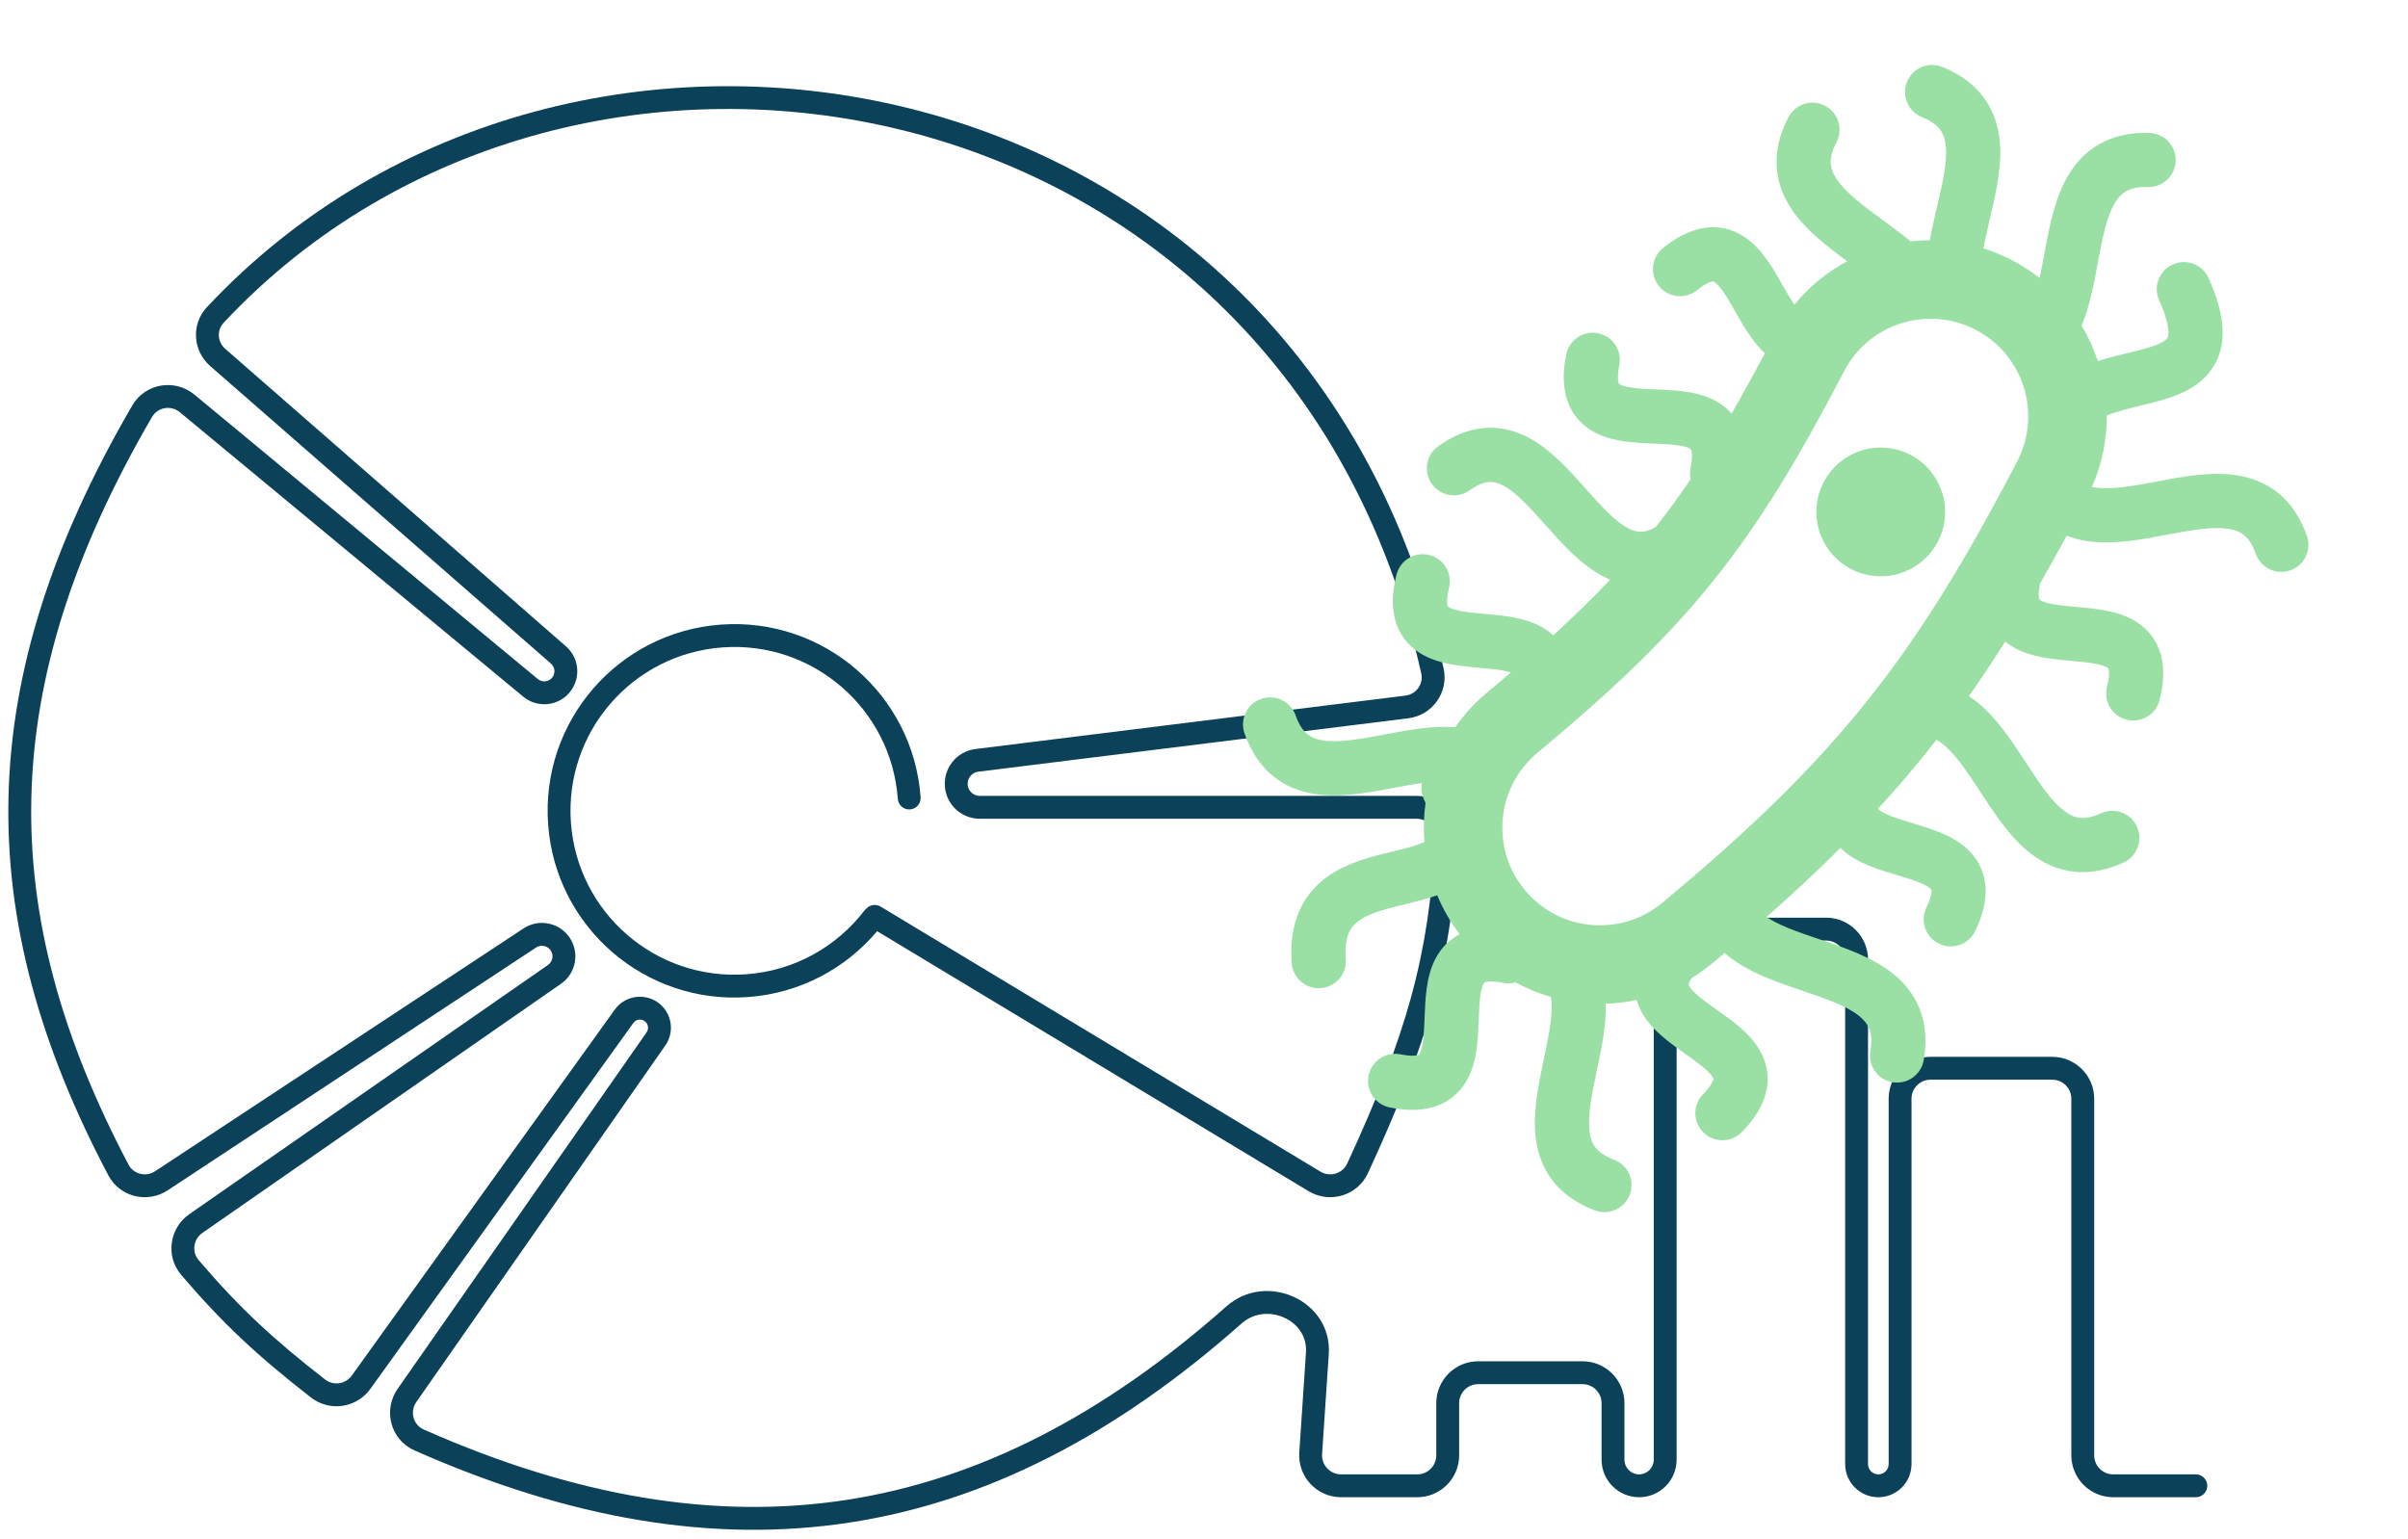 <svg width="158" height="101" viewBox="0 0 158 101" fill="none" xmlns="http://www.w3.org/2000/svg">
<path fill-rule="evenodd" clip-rule="evenodd" d="M94.721 43.865C85.534 3.018 37.467 -5.401 13.571 20.164C12.52 21.288 12.662 23.035 13.793 24.022L36.151 43.547C36.409 43.772 36.454 44.157 36.255 44.435C36.031 44.75 35.586 44.808 35.289 44.561L12.761 25.899C11.479 24.837 9.532 25.144 8.681 26.605C3.432 35.617 0.765 43.971 0.559 52.235C0.354 60.5 2.612 68.61 7.109 77.13C7.863 78.559 9.677 78.986 11.005 78.111L35.178 62.178C35.484 61.977 35.894 62.048 36.113 62.341C36.349 62.655 36.277 63.102 35.954 63.326L12.426 79.674C11.117 80.583 10.839 82.431 11.891 83.664C14.664 86.912 16.957 89.026 20.412 91.712C21.64 92.667 23.404 92.391 24.303 91.14L41.557 67.13C41.713 66.913 42.006 66.845 42.241 66.972C42.522 67.123 42.608 67.485 42.426 67.746L26.088 91.144C25.12 92.531 25.618 94.481 27.192 95.178C37.364 99.683 46.794 101.292 55.776 99.909C64.758 98.526 73.218 94.162 81.469 86.847C82.274 86.134 83.363 86.061 84.259 86.466C85.15 86.869 85.76 87.701 85.691 88.746L85.252 95.319C85.147 96.906 86.406 98.252 87.996 98.252H92.991C94.51 98.252 95.741 97.02 95.741 95.502V92.081C95.741 91.391 96.301 90.831 96.991 90.831H103.837C104.527 90.831 105.087 91.391 105.087 92.081V95.789C105.087 97.149 106.189 98.252 107.549 98.252C108.909 98.252 110.011 97.149 110.011 95.789V62.971C110.011 62.28 110.571 61.721 111.261 61.721H119.819C120.509 61.721 121.069 62.28 121.069 62.971V96.075C121.069 97.277 122.044 98.252 123.246 98.252C124.448 98.252 125.423 97.277 125.423 96.075V72.103C125.423 71.413 125.983 70.853 126.673 70.853H134.66C135.35 70.853 135.91 71.413 135.91 72.103V95.502C135.91 97.02 137.141 98.252 138.66 98.252H144.08C144.494 98.252 144.83 97.916 144.83 97.502C144.83 97.088 144.494 96.752 144.08 96.752H138.66C137.969 96.752 137.41 96.192 137.41 95.502V72.103C137.41 70.585 136.179 69.353 134.66 69.353H126.673C125.154 69.353 123.923 70.585 123.923 72.103V96.075C123.923 96.449 123.62 96.752 123.246 96.752C122.872 96.752 122.569 96.449 122.569 96.075V62.971C122.569 61.452 121.338 60.221 119.819 60.221H111.261C109.743 60.221 108.511 61.452 108.511 62.971V95.789C108.511 96.321 108.08 96.752 107.549 96.752C107.017 96.752 106.587 96.321 106.587 95.789V92.081C106.587 90.562 105.355 89.331 103.837 89.331H96.991C95.473 89.331 94.241 90.562 94.241 92.081V95.502C94.241 96.192 93.682 96.752 92.991 96.752H87.996C87.273 96.752 86.701 96.14 86.749 95.418L87.187 88.846C87.305 87.075 86.239 85.715 84.877 85.099C83.52 84.485 81.782 84.566 80.474 85.725C72.385 92.896 64.181 97.097 55.547 98.427C46.913 99.756 37.776 98.225 27.799 93.807C27.116 93.504 26.873 92.641 27.318 92.003L43.656 68.605C44.352 67.608 44.023 66.226 42.951 65.65C42.052 65.168 40.934 65.426 40.339 66.255L23.085 90.265C22.674 90.837 21.878 90.952 21.333 90.528C17.945 87.894 15.728 85.848 13.032 82.69C12.573 82.153 12.68 81.324 13.282 80.905L36.81 64.558C37.831 63.849 38.059 62.435 37.313 61.441C36.618 60.514 35.32 60.288 34.352 60.926L10.18 76.858C9.57 77.26 8.764 77.052 8.436 76.43C4.027 68.078 1.861 60.221 2.059 52.272C2.257 44.321 4.821 36.212 9.977 27.36C10.349 26.722 11.216 26.567 11.804 27.054L34.332 45.716C35.3 46.519 36.746 46.33 37.476 45.306C38.123 44.4 37.977 43.15 37.138 42.417L14.78 22.892C14.259 22.438 14.221 21.665 14.667 21.188C37.802 -3.564 84.355 4.611 93.257 44.194C93.411 44.877 92.932 45.559 92.219 45.648L64.004 49.153C62.723 49.312 61.824 50.496 62.016 51.774C62.185 52.898 63.151 53.729 64.288 53.729H92.943C93.649 53.729 94.202 54.31 94.168 54.992C93.784 62.731 92.258 67.99 88.398 76.353C88.093 77.015 87.274 77.267 86.639 76.884L57.783 59.494C57.474 59.308 57.085 59.37 56.849 59.623C56.8 59.661 56.756 59.705 56.717 59.756C54.913 62.105 52.155 63.701 48.972 63.934C43.048 64.368 37.895 59.919 37.461 53.995C37.027 48.072 41.476 42.919 47.4 42.485C53.323 42.051 58.476 46.5 58.91 52.423C58.941 52.837 59.3 53.147 59.713 53.117C60.126 53.086 60.437 52.727 60.406 52.314C59.912 45.564 54.039 40.494 47.29 40.989C40.541 41.483 35.47 47.356 35.965 54.105C36.459 60.855 42.332 65.925 49.081 65.43C52.508 65.179 55.502 63.541 57.554 61.107L85.865 78.169C87.255 79.007 89.076 78.465 89.76 76.981C93.676 68.496 95.27 63.048 95.666 55.066C95.743 53.504 94.483 52.229 92.943 52.229H64.288C63.893 52.229 63.558 51.941 63.499 51.551C63.433 51.108 63.745 50.696 64.189 50.641L92.403 47.136C93.978 46.941 95.073 45.431 94.721 43.865Z" fill="#0B4159"/>
<g style="mix-blend-mode:darken">
<path fill-rule="evenodd" clip-rule="evenodd" d="M126.11 7.687C125.199 7.32 124.759 6.284 125.126 5.373C125.493 4.462 126.529 4.022 127.44 4.389C128.576 4.848 129.486 5.5 130.136 6.364C130.786 7.228 131.09 8.19 131.199 9.131C131.396 10.844 130.95 12.729 130.594 14.237L130.594 14.237L130.558 14.391C130.392 15.093 130.247 15.724 130.142 16.295C130.776 16.496 131.402 16.754 132.013 17.072C132.664 17.411 133.27 17.803 133.827 18.241C133.935 17.75 134.038 17.209 134.148 16.617L134.177 16.462C134.459 14.938 134.812 13.034 135.683 11.546C136.162 10.728 136.828 9.971 137.771 9.442C138.715 8.914 139.81 8.684 141.035 8.723C142.016 8.754 142.787 9.575 142.755 10.556C142.724 11.537 141.904 12.308 140.922 12.277C140.216 12.254 139.786 12.389 139.51 12.544C139.233 12.699 138.984 12.945 138.752 13.342C138.229 14.235 137.966 15.532 137.644 17.267L137.615 17.422C137.391 18.632 137.123 20.082 136.586 21.373C137.026 22.108 137.382 22.888 137.649 23.697C138.334 23.471 139.002 23.311 139.57 23.175C139.679 23.149 139.785 23.123 139.887 23.099C140.572 22.932 141.104 22.79 141.531 22.616C141.957 22.443 142.123 22.297 142.187 22.218L142.188 22.217C142.216 22.182 142.294 22.086 142.281 21.753C142.267 21.365 142.127 20.718 141.672 19.708C141.269 18.813 141.668 17.76 142.563 17.357C143.459 16.954 144.511 17.353 144.914 18.249C145.984 20.625 146.283 22.798 144.958 24.446C144.362 25.187 143.574 25.623 142.871 25.91C142.17 26.195 141.399 26.39 140.728 26.553L140.615 26.581C139.647 26.817 138.864 27.007 138.235 27.265C138.244 28.838 137.931 30.433 137.265 31.951C137.325 31.965 137.388 31.977 137.454 31.987C138.475 32.151 139.78 31.927 141.513 31.599L141.669 31.57C143.191 31.281 145.094 30.921 146.796 31.194C147.732 31.344 148.68 31.692 149.513 32.379C150.348 33.067 150.958 34.005 151.365 35.161C151.692 36.087 151.205 37.102 150.279 37.429C149.353 37.755 148.338 37.269 148.012 36.343C147.777 35.676 147.496 35.324 147.251 35.122C147.006 34.92 146.688 34.778 146.233 34.705C145.212 34.541 143.907 34.766 142.173 35.093L142.018 35.122C140.496 35.411 138.593 35.771 136.89 35.498C136.46 35.429 136.028 35.318 135.605 35.152C135.019 36.237 134.439 37.28 133.862 38.286C133.729 38.882 133.767 39.175 133.795 39.28C133.81 39.335 133.814 39.344 133.874 39.384C133.986 39.457 134.219 39.556 134.668 39.642C135.111 39.726 135.616 39.773 136.233 39.828L136.274 39.832C136.844 39.882 137.516 39.942 138.15 40.063C138.795 40.186 139.552 40.398 140.226 40.84C140.952 41.316 141.53 42.026 141.79 42.996C142.035 43.908 141.961 44.905 141.698 45.942C141.458 46.894 140.491 47.471 139.539 47.23C138.587 46.989 138.01 46.022 138.251 45.071C138.429 44.367 138.387 44.032 138.356 43.918C138.341 43.862 138.337 43.853 138.277 43.814C138.166 43.741 137.932 43.642 137.484 43.556C137.04 43.471 136.535 43.425 135.918 43.37L135.877 43.366L135.877 43.366L135.877 43.366C135.308 43.315 134.635 43.255 134.001 43.134C133.357 43.011 132.6 42.8 131.925 42.358C131.804 42.278 131.686 42.192 131.573 42.099C130.791 43.34 130 44.529 129.188 45.68C129.312 45.761 129.432 45.846 129.548 45.934C130.924 46.972 131.983 48.594 132.83 49.892L132.916 50.024C133.881 51.501 134.624 52.597 135.449 53.22C135.817 53.497 136.141 53.628 136.456 53.665C136.771 53.702 137.219 53.661 137.863 53.368C138.756 52.962 139.81 53.357 140.217 54.251C140.623 55.144 140.228 56.199 139.334 56.605C138.219 57.112 137.119 57.322 136.045 57.197C134.972 57.072 134.065 56.629 133.308 56.059C131.932 55.021 130.873 53.399 130.026 52.101L129.94 51.969C128.975 50.492 128.233 49.395 127.407 48.773C127.288 48.683 127.174 48.608 127.063 48.547C125.855 50.096 124.587 51.592 123.224 53.075C123.231 53.084 123.24 53.093 123.252 53.105C123.347 53.199 123.556 53.343 123.978 53.517C124.395 53.689 124.88 53.836 125.474 54.014L125.513 54.026C126.061 54.19 126.707 54.384 127.305 54.63C127.911 54.88 128.61 55.239 129.182 55.807C129.798 56.419 130.221 57.231 130.281 58.234C130.338 59.176 130.065 60.138 129.599 61.102C129.172 61.986 128.109 62.356 127.225 61.929C126.341 61.502 125.971 60.439 126.398 59.555C126.713 58.902 126.739 58.565 126.732 58.447C126.728 58.39 126.727 58.38 126.676 58.33C126.581 58.235 126.372 58.091 125.95 57.917C125.533 57.745 125.047 57.598 124.454 57.42L124.414 57.408L124.414 57.408C123.867 57.245 123.22 57.051 122.623 56.805C122.021 56.557 121.329 56.202 120.76 55.641C119.27 57.129 117.665 58.627 115.91 60.175C116.717 60.721 117.878 61.131 119.381 61.639L119.531 61.689C121 62.184 122.835 62.803 124.185 63.876C124.927 64.465 125.582 65.232 125.972 66.24C126.362 67.249 126.434 68.366 126.223 69.573C126.053 70.54 125.132 71.186 124.165 71.017C123.197 70.847 122.551 69.926 122.72 68.959C122.843 68.262 122.77 67.818 122.656 67.522C122.541 67.226 122.333 66.946 121.973 66.659C121.163 66.016 119.916 65.572 118.244 65.008L118.094 64.957C116.626 64.462 114.791 63.844 113.441 62.771C113.347 62.696 113.254 62.619 113.163 62.538C112.9 62.759 112.634 62.982 112.364 63.206C111.927 63.569 111.472 63.894 111.001 64.182C110.874 64.37 110.825 64.494 110.808 64.558C110.793 64.613 110.792 64.623 110.824 64.687C110.884 64.806 111.036 65.01 111.38 65.309C111.721 65.605 112.134 65.9 112.64 66.258L112.673 66.281C113.14 66.612 113.691 67.001 114.178 67.425C114.673 67.856 115.221 68.419 115.582 69.14C115.97 69.917 116.112 70.821 115.849 71.791C115.602 72.702 115.036 73.526 114.288 74.291C113.601 74.993 112.475 75.004 111.774 74.318C111.072 73.631 111.06 72.505 111.747 71.803C112.255 71.285 112.386 70.974 112.417 70.86C112.432 70.805 112.434 70.795 112.401 70.731C112.342 70.611 112.19 70.408 111.845 70.108C111.505 69.812 111.091 69.518 110.586 69.16L110.552 69.136C110.086 68.806 109.535 68.416 109.047 67.992C108.552 67.562 108.005 66.998 107.644 66.277C107.539 66.068 107.452 65.849 107.387 65.623C106.719 65.764 106.042 65.846 105.364 65.868C105.395 67.319 105.075 68.831 104.81 70.085L104.777 70.239C104.413 71.965 104.161 73.265 104.303 74.289C104.366 74.746 104.502 75.067 104.698 75.316C104.895 75.565 105.24 75.854 105.902 76.103C106.821 76.449 107.285 77.474 106.94 78.393C106.594 79.312 105.568 79.776 104.649 79.43C103.503 78.999 102.578 78.368 101.908 77.52C101.238 76.671 100.911 75.717 100.781 74.778C100.544 73.07 100.945 71.175 101.266 69.659L101.298 69.505C101.663 67.779 101.915 66.479 101.773 65.454L101.768 65.42C100.965 65.189 100.185 64.87 99.442 64.465C99.179 64.539 98.896 64.553 98.61 64.496C97.898 64.353 97.566 64.413 97.453 64.449C97.399 64.466 97.39 64.471 97.354 64.533C97.286 64.648 97.199 64.886 97.135 65.338C97.073 65.785 97.052 66.292 97.028 66.911L97.026 66.952C97.004 67.523 96.977 68.198 96.888 68.838C96.797 69.487 96.624 70.254 96.216 70.949C95.777 71.698 95.096 72.311 94.14 72.619C93.242 72.909 92.242 72.885 91.193 72.674C90.231 72.481 89.606 71.544 89.799 70.582C89.993 69.619 90.929 68.995 91.892 69.188C92.604 69.331 92.936 69.271 93.049 69.235C93.103 69.218 93.112 69.213 93.148 69.151C93.216 69.036 93.303 68.798 93.367 68.346C93.429 67.899 93.45 67.392 93.475 66.773L93.476 66.732L93.476 66.731C93.498 66.161 93.525 65.486 93.614 64.846C93.705 64.197 93.878 63.43 94.286 62.735C94.629 62.149 95.121 61.647 95.776 61.308C95.165 60.504 94.674 59.644 94.303 58.749C93.691 58.97 93.047 59.132 92.477 59.271L92.363 59.298C90.933 59.647 89.906 59.897 89.183 60.409C88.868 60.632 88.65 60.886 88.505 61.216C88.356 61.559 88.238 62.093 88.302 62.94C88.376 63.919 87.641 64.773 86.662 64.846C85.683 64.92 84.83 64.186 84.756 63.207C84.66 61.923 84.814 60.783 85.247 59.793C85.686 58.789 86.361 58.051 87.128 57.507C88.434 56.582 90.107 56.182 91.318 55.892L91.32 55.892L91.323 55.891C91.431 55.865 91.535 55.841 91.635 55.816C92.321 55.649 92.853 55.508 93.28 55.334C93.346 55.307 93.406 55.281 93.46 55.255C93.391 54.4 93.417 53.54 93.537 52.693C93.501 52.607 93.462 52.518 93.421 52.426C93.268 52.086 93.23 51.723 93.292 51.382C92.754 51.461 92.163 51.569 91.511 51.693L91.356 51.722C89.834 52.01 87.931 52.371 86.228 52.098C85.293 51.947 84.345 51.6 83.511 50.913C82.677 50.224 82.067 49.286 81.659 48.131C81.333 47.205 81.82 46.189 82.746 45.863C83.672 45.537 84.687 46.023 85.013 46.949C85.248 47.616 85.529 47.968 85.774 48.169C86.019 48.371 86.337 48.514 86.792 48.587C87.813 48.751 89.118 48.526 90.851 48.199L91.007 48.169L91.007 48.169C92.339 47.917 93.963 47.609 95.488 47.72C96.07 46.884 96.772 46.113 97.593 45.431C98.126 44.987 98.641 44.554 99.139 44.13C99.017 44.09 98.86 44.049 98.661 44.011C98.218 43.926 97.712 43.88 97.095 43.825L97.054 43.821L97.054 43.821C96.485 43.77 95.812 43.71 95.178 43.589C94.534 43.466 93.777 43.255 93.103 42.813C92.377 42.337 91.799 41.627 91.538 40.656C91.294 39.745 91.368 38.747 91.63 37.71C91.871 36.758 92.838 36.182 93.79 36.423C94.742 36.663 95.318 37.63 95.077 38.582C94.899 39.286 94.942 39.621 94.973 39.735C94.987 39.79 94.991 39.799 95.051 39.839C95.163 39.912 95.397 40.011 95.845 40.097C96.288 40.181 96.793 40.228 97.411 40.283L97.452 40.287C98.021 40.337 98.693 40.397 99.328 40.518C99.972 40.641 100.729 40.853 101.403 41.295C101.583 41.412 101.753 41.544 101.912 41.691C103.286 40.438 104.518 39.238 105.651 38.037C105.495 37.972 105.343 37.9 105.195 37.823C103.72 37.056 102.476 35.657 101.505 34.563L101.396 34.442C100.273 33.179 99.443 32.282 98.615 31.852C98.256 31.666 97.966 31.608 97.694 31.629C97.417 31.65 97.006 31.766 96.431 32.176C95.632 32.746 94.522 32.56 93.952 31.761C93.382 30.961 93.568 29.851 94.367 29.281C95.345 28.584 96.362 28.166 97.419 28.084C98.482 28.002 99.433 28.27 100.254 28.697C101.73 29.464 102.973 30.863 103.945 31.957L104.053 32.078C105.176 33.341 106.006 34.238 106.835 34.668C107.193 34.855 107.483 34.912 107.755 34.891C107.967 34.875 108.258 34.803 108.64 34.587C109.434 33.582 110.191 32.545 110.933 31.449C110.878 31.21 110.872 30.954 110.924 30.698C111.069 29.986 111.011 29.654 110.975 29.541C110.957 29.487 110.953 29.478 110.891 29.441C110.776 29.373 110.538 29.285 110.086 29.221C109.64 29.157 109.133 29.134 108.514 29.109L108.472 29.107L108.472 29.107C107.902 29.083 107.227 29.055 106.588 28.964C105.938 28.871 105.172 28.696 104.478 28.286C103.73 27.845 103.119 27.163 102.814 26.205C102.527 25.306 102.554 24.307 102.767 23.259C102.962 22.296 103.901 21.675 104.863 21.871C105.825 22.066 106.447 23.005 106.251 23.967C106.107 24.678 106.165 25.011 106.201 25.124C106.218 25.178 106.222 25.187 106.284 25.223C106.399 25.291 106.637 25.379 107.089 25.444C107.536 25.507 108.043 25.53 108.662 25.556L108.703 25.558C109.274 25.582 109.948 25.61 110.588 25.701C111.237 25.793 112.003 25.969 112.698 26.379C113.038 26.58 113.351 26.831 113.619 27.135C114.328 25.908 115.049 24.597 115.801 23.177C115.429 22.836 115.126 22.457 114.877 22.106C114.503 21.58 114.169 20.993 113.887 20.497L113.886 20.496L113.886 20.496L113.886 20.496L113.866 20.46C113.559 19.922 113.307 19.482 113.046 19.114C112.782 18.741 112.594 18.57 112.481 18.499C112.421 18.46 112.411 18.461 112.355 18.47C112.238 18.49 111.915 18.59 111.349 19.045C110.584 19.659 109.465 19.537 108.85 18.771C108.236 18.005 108.358 16.886 109.124 16.271C109.958 15.602 110.835 15.12 111.765 14.964C112.756 14.797 113.643 15.028 114.377 15.491C115.059 15.92 115.566 16.521 115.946 17.056C116.319 17.582 116.653 18.169 116.936 18.666L116.956 18.702C117.248 19.214 117.49 19.637 117.738 19.994C118.712 18.804 119.895 17.844 121.205 17.142C119.978 16.24 118.488 15.122 117.56 13.738C117.032 12.951 116.64 12.021 116.575 10.942C116.509 9.863 116.779 8.777 117.347 7.691C117.803 6.821 118.877 6.485 119.747 6.94C120.617 7.395 120.953 8.469 120.498 9.339C120.17 9.966 120.105 10.411 120.124 10.727C120.143 11.044 120.256 11.374 120.512 11.757C121.088 12.616 122.142 13.418 123.563 14.463L123.691 14.556C124.216 14.942 124.796 15.368 125.364 15.839C125.781 15.791 126.201 15.766 126.623 15.763C126.75 15.046 126.913 14.355 127.061 13.729L127.061 13.729L127.061 13.729L127.097 13.575C127.502 11.858 127.784 10.564 127.666 9.537C127.614 9.079 127.485 8.755 127.295 8.501C127.104 8.248 126.765 7.951 126.11 7.687ZM100.054 58.411C97.794 55.691 98.166 51.653 100.886 49.393C110.965 41.017 115.047 35.794 120.997 24.364C122.63 21.227 126.497 20.009 129.634 21.642C132.771 23.275 133.99 27.142 132.357 30.279C125.654 43.152 120.515 49.733 109.072 59.243C106.352 61.503 102.314 61.131 100.054 58.411ZM121.992 37.574C124.189 38.355 126.604 37.206 127.385 35.008C128.165 32.81 127.016 30.396 124.818 29.615C122.621 28.834 120.206 29.983 119.425 32.181C118.645 34.379 119.794 36.794 121.992 37.574Z" fill="#9AE0A5"/>
</g>
</svg>
